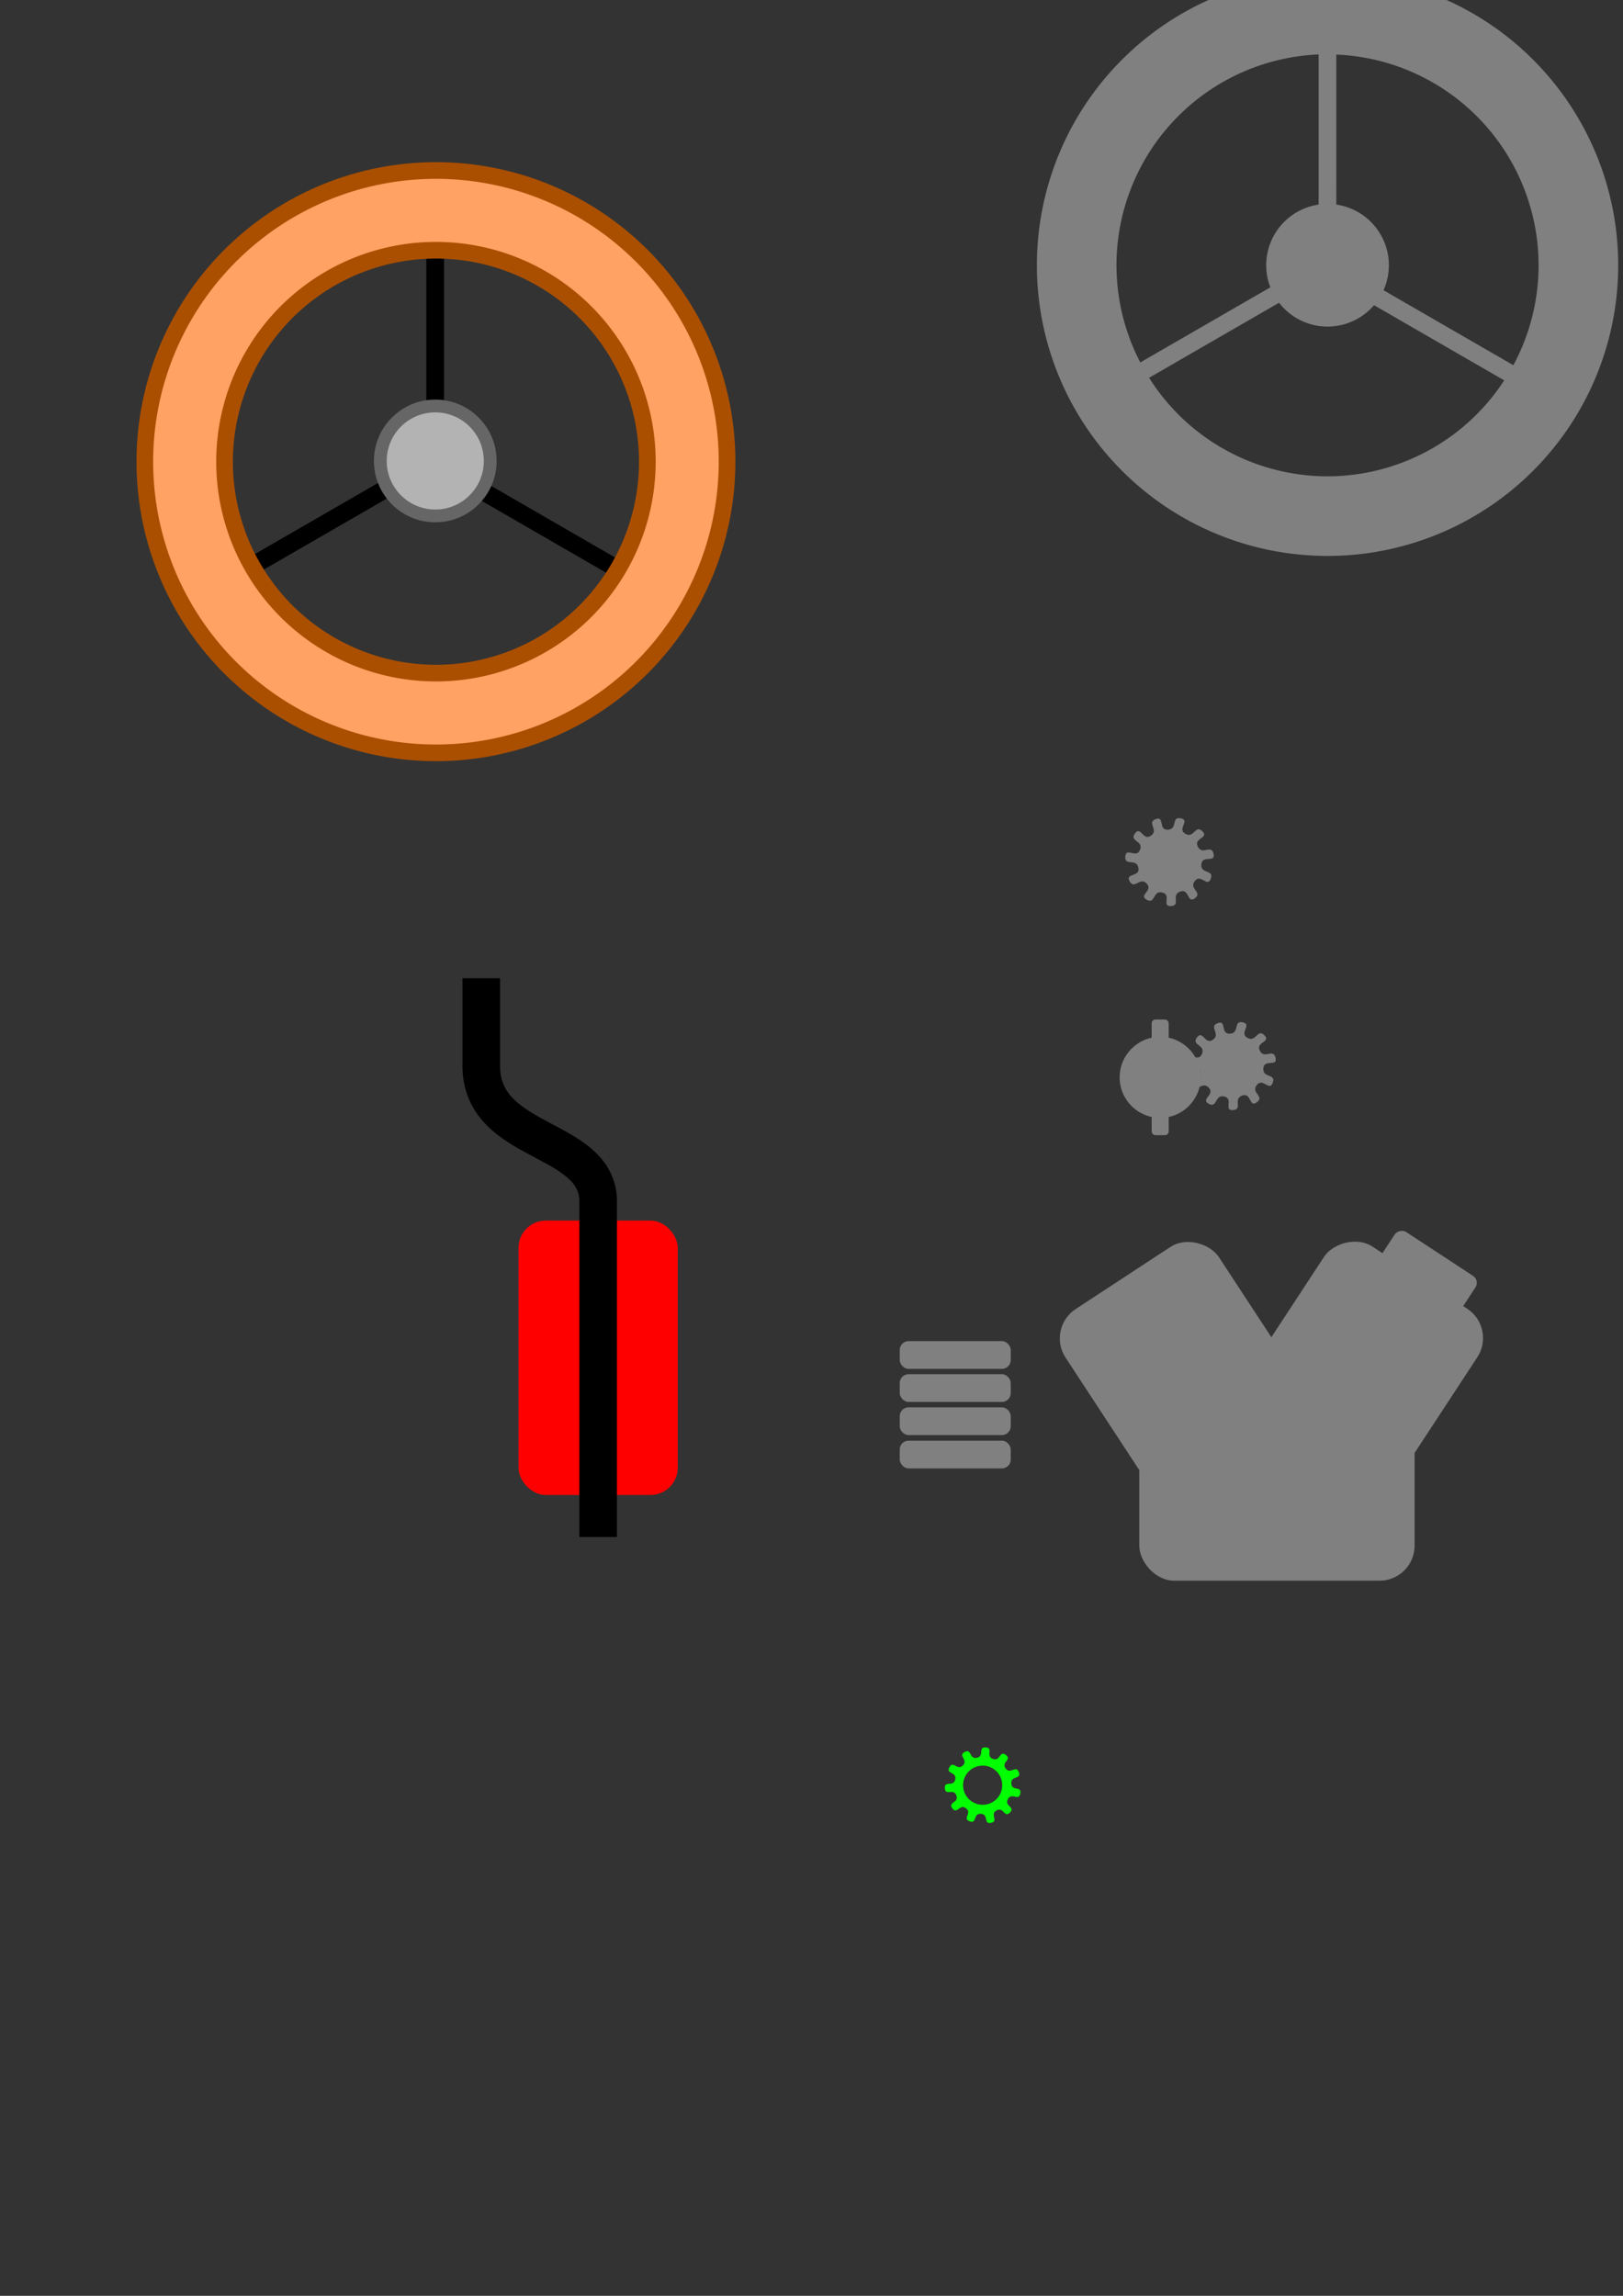 <?xml version="1.0" encoding="UTF-8" standalone="no"?>
<!-- Created with Inkscape (http://www.inkscape.org/) -->

<svg
   xmlns:dc="http://purl.org/dc/elements/1.1/"
   xmlns:cc="http://creativecommons.org/ns#"
   xmlns:rdf="http://www.w3.org/1999/02/22-rdf-syntax-ns#"
   xmlns:svg="http://www.w3.org/2000/svg"
   xmlns="http://www.w3.org/2000/svg"
   xmlns:sodipodi="http://sodipodi.sourceforge.net/DTD/sodipodi-0.dtd"
   xmlns:inkscape="http://www.inkscape.org/namespaces/inkscape"
   width="210mm"
   height="297mm"
   viewBox="0 0 210 297"
   version="1.1"
   id="svg8"
   inkscape:version="0.92.1 r15371"
   sodipodi:docname="part_icons.svg">
  <rect x="0" y="0" width="210" height="297" fill="#333333" stroke="none"/>
  <defs
     id="defs2" />
  <sodipodi:namedview
     id="base"
     pagecolor="#ffffff"
     bordercolor="#666666"
     borderopacity="1.0"
     inkscape:pageopacity="0.0"
     inkscape:pageshadow="2"
     inkscape:zoom="0.72305135"
     inkscape:cx="1382.3204"
     inkscape:cy="980.71801"
     inkscape:document-units="mm"
     inkscape:current-layer="layer1"
     showgrid="false"
     inkscape:window-width="1918"
     inkscape:window-height="1058"
     inkscape:window-x="0"
     inkscape:window-y="20"
     inkscape:window-maximized="1" />
  <g
     inkscape:label="Layer 1"
     inkscape:groupmode="layer"
     id="layer1">
    <rect
       inkscape:transform-center-y="8.721883"
       inkscape:transform-center-x="15.368425"
       y="-16.624"
       x="-80.867"
       height="35.435"
       width="2.29"
       id="rect4508"
       style="opacity:1;fill:#000000;fill-opacity:1;stroke:none;stroke-width:1.554;stroke-linecap:round;stroke-linejoin:round;stroke-miterlimit:4;stroke-dasharray:none;stroke-dashoffset:0;stroke-opacity:1"
       transform="rotate(-120)" />
    <rect
       transform="rotate(-120)"
       style="opacity:1;fill:#000000;fill-opacity:1;stroke:none;stroke-width:1.554;stroke-linecap:round;stroke-linejoin:round;stroke-miterlimit:4;stroke-dasharray:none;stroke-dashoffset:0;stroke-opacity:1"
       id="rect4510"
       width="2.29"
       height="35.435"
       x="-80.867"
       y="-16.624"
       inkscape:transform-center-x="15.368425"
       inkscape:transform-center-y="8.721883" />
    <rect
       inkscape:transform-center-y="8.9485003"
       inkscape:transform-center-x="-15.237582"
       y="-113.925"
       x="22.662"
       height="35.435"
       width="2.29"
       id="rect4512"
       style="opacity:1;fill:#000000;fill-opacity:1;stroke:none;stroke-width:1.554;stroke-linecap:round;stroke-linejoin:round;stroke-miterlimit:4;stroke-dasharray:none;stroke-dashoffset:0;stroke-opacity:1"
       transform="rotate(120)" />
    <rect
       style="opacity:1;fill:#000000;fill-opacity:1;stroke:none;stroke-width:1.554;stroke-linecap:round;stroke-linejoin:round;stroke-miterlimit:4;stroke-dasharray:none;stroke-dashoffset:0;stroke-opacity:1"
       id="rect4502"
       width="2.29"
       height="35.435"
       x="55.163"
       y="24.385"
       inkscape:transform-center-x="-0.13083825"
       inkscape:transform-center-y="-17.670387" />
    <path
       style="opacity:1;fill:#ffa263;fill-opacity:1;stroke:#aa4f00;stroke-width:8.134;stroke-linecap:round;stroke-linejoin:round;stroke-miterlimit:4;stroke-dasharray:none;stroke-dashoffset:0;stroke-opacity:1"
       d="M 212.857 83.234 A 142.143 142.143 0 0 0 70.715 225.377 A 142.143 142.143 0 0 0 212.857 367.52 A 142.143 142.143 0 0 0 355 225.377 A 142.143 142.143 0 0 0 212.857 83.234 z M 212.857 122.162 A 103.214 103.214 0 0 1 316.072 225.377 A 103.214 103.214 0 0 1 212.857 328.592 A 103.214 103.214 0 0 1 109.643 225.377 A 103.214 103.214 0 0 1 212.857 122.162 z "
       id="path4491"
       transform="scale(0.265)" />
    <circle
       style="opacity:1;fill:#666666;fill-opacity:1;stroke:none;stroke-width:2.152;stroke-linecap:round;stroke-linejoin:round;stroke-miterlimit:4;stroke-dasharray:none;stroke-dashoffset:0;stroke-opacity:1"
       id="path4498"
       cx="56.319"
       cy="59.631"
       r="7.938" />
    <circle
       r="6.284"
       cy="59.631"
       cx="56.319"
       id="circle4514"
       style="opacity:1;fill:#b3b3b3;fill-opacity:1;stroke:none;stroke-width:1.704;stroke-linecap:round;stroke-linejoin:round;stroke-miterlimit:4;stroke-dasharray:none;stroke-dashoffset:0;stroke-opacity:1" />
    <path
       style="opacity:1;fill:#808080;fill-opacity:1;stroke:none;stroke-width:1.554;stroke-linecap:round;stroke-linejoin:round;stroke-miterlimit:4;stroke-dasharray:none;stroke-dashoffset:0;stroke-opacity:1"
       d="M 171.77,-3.297 A 37.609,37.609 0 0 0 134.162,34.311 37.609,37.609 0 0 0 171.77,71.92 37.609,37.609 0 0 0 209.379,34.311 37.609,37.609 0 0 0 171.77,-3.297 Z M 170.615,7.043 V 26.466 a 7.937,7.937 0 0 0 -6.782,7.845 7.937,7.937 0 0 0 0.534,2.861 l -16.826,9.715 A 27.309,27.309 0 0 1 144.461,34.311 27.309,27.309 0 0 1 170.615,7.043 Z m 2.289,0.016 a 27.309,27.309 0 0 1 26.175,27.252 27.309,27.309 0 0 1 -3.266,12.934 l -16.801,-9.7 a 7.937,7.937 0 0 0 0.695,-3.234 7.937,7.937 0 0 0 -6.804,-7.846 z M 165.495,39.165 a 7.937,7.937 0 0 0 6.275,3.084 7.937,7.937 0 0 0 6.017,-2.767 l 16.843,9.724 A 27.309,27.309 0 0 1 171.77,61.62 27.309,27.309 0 0 1 148.68,48.874 Z"
       id="rect4558"
       inkscape:connector-curvature="0" />
    <path
       style="opacity:1;fill:#808080;fill-opacity:1;stroke:none;stroke-width:2.247;stroke-linecap:round;stroke-linejoin:round;stroke-miterlimit:4;stroke-dasharray:none;stroke-dashoffset:0;stroke-opacity:1"
       d="M 249.868,-0.635 A 36.564,36.564 0 0 0 213.304,35.929 36.564,36.564 0 0 0 249.868,72.493 36.564,36.564 0 0 0 286.432,35.929 36.564,36.564 0 0 0 249.868,-0.635 Z m 1.535,19.754 a 16.886,16.886 0 0 1 2.768,0.502 l -2.768,7.605 z m -3.069,0.007 v 8.1 l -2.772,-7.616 a 16.886,16.886 0 0 1 2.772,-0.484 z m -5.653,1.542 2.769,7.609 -5.204,-6.201 a 16.886,16.886 0 0 1 2.434,-1.407 z m 14.373,0.002 a 16.886,16.886 0 0 1 2.444,1.394 l -5.212,6.211 z m 4.793,3.369 a 16.886,16.886 0 0 1 1.799,2.163 l -7.009,4.047 z m -23.956,0.003 5.208,6.206 -7.019,-4.052 a 16.886,16.886 0 0 1 1.811,-2.154 z m -3.338,4.816 7.012,4.048 -7.972,-1.406 a 16.886,16.886 0 0 1 0.961,-2.642 z m 30.628,8.71e-4 a 16.886,16.886 0 0 1 0.977,2.639 l -7.987,1.409 z m 1.505,5.662 a 16.886,16.886 0 0 1 0.068,1.407 16.886,16.886 0 0 1 -0.07,1.407 l -7.979,-1.407 z m -33.634,4.45e-4 7.979,1.407 -7.981,1.408 a 16.886,16.886 0 0 1 -0.068,-1.408 16.886,16.886 0 0 1 0.07,-1.407 z m 25.119,4.429 7.973,1.406 a 16.886,16.886 0 0 1 -0.961,2.642 z m -16.607,4.45e-4 -7.01,4.047 a 16.886,16.886 0 0 1 -0.977,-2.639 z m 1.535,2.657 -5.211,6.21 a 16.886,16.886 0 0 1 -1.799,-2.163 z m 13.538,0 7.018,4.052 a 16.886,16.886 0 0 1 -1.811,2.154 z m -11.187,1.973 -2.768,7.605 a 16.886,16.886 0 0 1 -2.444,-1.394 z m 8.837,0 5.203,6.201 a 16.886,16.886 0 0 1 -2.434,1.407 z m -2.884,1.048 2.772,7.618 a 16.886,16.886 0 0 1 -2.772,0.484 z m -3.069,0.002 v 8.107 a 16.886,16.886 0 0 1 -2.768,-0.502 z"
       id="path4573"
       inkscape:connector-curvature="0" />
    <rect
       style="opacity:1;fill:#ff0000;fill-opacity:1;stroke:none;stroke-width:2.064;stroke-linecap:round;stroke-linejoin:round;stroke-miterlimit:4;stroke-dasharray:none;stroke-dashoffset:0;stroke-opacity:1"
       id="rect4598"
       width="20.6"
       height="35.495"
       x="67.091"
       y="157.905"
       ry="3.52" />
    <path
       style="fill:none;stroke:#000000;stroke-width:4.865;stroke-linecap:butt;stroke-linejoin:miter;stroke-miterlimit:4;stroke-dasharray:none;stroke-opacity:1"
       d="M 62.274,126.549 V 138.25 c 0.374,9.845 14.658,8.688 15.122,16.84 v 43.751"
       id="path4600"
       inkscape:connector-curvature="0"
       sodipodi:nodetypes="cccc" />
    <path
       style="opacity:1;fill:#808080;fill-opacity:1;stroke:none;stroke-width:2.678;stroke-linecap:round;stroke-linejoin:round;stroke-miterlimit:4;stroke-dasharray:none;stroke-dashoffset:0;stroke-opacity:1"
       d="M 294.313,-5.641 V 9.603 l 0.003,0.058 c 0.15,3.958 1.86,7.175 4.103,9.425 2.243,2.25 4.904,3.695 7.332,4.99 2.428,1.295 4.64,2.454 6.052,3.647 1.406,1.188 2.029,2.123 2.131,3.832 v 3.49 h -5.647 c -2.531,0 -4.568,2.037 -4.568,4.568 v 36.923 c 0,2.531 2.037,4.568 4.568,4.568 h 5.647 v 7.062 h 6.313 v -7.062 h 5.634 c 2.531,0 4.568,-2.037 4.568,-4.568 V 39.614 c 0,-2.531 -2.037,-4.568 -4.568,-4.568 h -5.634 v -3.741 l -0.005,-0.091 c -0.203,-3.566 -2.119,-6.411 -4.367,-8.31 -2.248,-1.899 -4.813,-3.148 -7.155,-4.398 -2.342,-1.249 -4.443,-2.483 -5.831,-3.875 -1.385,-1.389 -2.168,-2.775 -2.263,-5.195 V -5.641 Z"
       id="rect4602"
       inkscape:connector-curvature="0" />
    <rect
       style="opacity:1;fill:#808080;fill-opacity:1;stroke:none;stroke-width:4.865;stroke-linecap:round;stroke-linejoin:round;stroke-miterlimit:4;stroke-dasharray:none;stroke-dashoffset:0;stroke-opacity:1"
       id="rect4609"
       width="35.624"
       height="23.529"
       x="147.411"
       y="180.961"
       ry="4.536" />
    <rect
       style="opacity:1;fill:#808080;fill-opacity:1;stroke:none;stroke-width:4.865;stroke-linecap:round;stroke-linejoin:round;stroke-miterlimit:4;stroke-dasharray:none;stroke-dashoffset:0;stroke-opacity:1"
       id="rect4611"
       width="23.718"
       height="29.577"
       x="19.056"
       y="217.928"
       ry="4.536"
       transform="rotate(-33.237)" />
    <rect
       transform="matrix(-0.836,-0.548,-0.548,0.836,0,0)"
       ry="4.536"
       y="37.534"
       x="-256.225"
       height="29.577"
       width="23.718"
       id="rect4613"
       style="opacity:1;fill:#808080;fill-opacity:1;stroke:none;stroke-width:4.865;stroke-linecap:round;stroke-linejoin:round;stroke-miterlimit:4;stroke-dasharray:none;stroke-dashoffset:0;stroke-opacity:1" />
    <rect
       style="opacity:1;fill:#808080;fill-opacity:1;stroke:none;stroke-width:4.865;stroke-linecap:round;stroke-linejoin:round;stroke-miterlimit:4;stroke-dasharray:none;stroke-dashoffset:0;stroke-opacity:1"
       id="rect4617"
       width="12.496"
       height="25.977"
       x="-251.067"
       y="33.564"
       ry="1.078"
       transform="matrix(-0.836,-0.548,-0.548,0.836,0,0)" />
    <rect
       style="opacity:1;fill:#808080;fill-opacity:1;stroke:none;stroke-width:4.865;stroke-linecap:round;stroke-linejoin:round;stroke-miterlimit:4;stroke-dasharray:none;stroke-dashoffset:0;stroke-opacity:1"
       id="rect4619"
       width="14.363"
       height="3.591"
       x="116.417"
       y="173.496"
       ry="1.145" />
    <rect
       ry="1.145"
       y="177.773"
       x="116.417"
       height="3.591"
       width="14.363"
       id="rect4621"
       style="opacity:1;fill:#808080;fill-opacity:1;stroke:none;stroke-width:4.865;stroke-linecap:round;stroke-linejoin:round;stroke-miterlimit:4;stroke-dasharray:none;stroke-dashoffset:0;stroke-opacity:1" />
    <rect
       style="opacity:1;fill:#808080;fill-opacity:1;stroke:none;stroke-width:4.865;stroke-linecap:round;stroke-linejoin:round;stroke-miterlimit:4;stroke-dasharray:none;stroke-dashoffset:0;stroke-opacity:1"
       id="rect4623"
       width="14.363"
       height="3.591"
       x="116.417"
       y="182.061"
       ry="1.145" />
    <rect
       ry="1.145"
       y="186.371"
       x="116.417"
       height="3.591"
       width="14.363"
       id="rect4625"
       style="opacity:1;fill:#808080;fill-opacity:1;stroke:none;stroke-width:4.865;stroke-linecap:round;stroke-linejoin:round;stroke-miterlimit:4;stroke-dasharray:none;stroke-dashoffset:0;stroke-opacity:1" />
    <g
       id="g4719"
       transform="matrix(2.534,0,0,2.534,-10.976,-539.698)">
      <rect
         transform="rotate(-30.993)"
         style="opacity:1;fill:#808080;fill-opacity:1;stroke:none;stroke-width:4.865;stroke-linecap:round;stroke-linejoin:round;stroke-miterlimit:4;stroke-dasharray:none;stroke-dashoffset:0;stroke-opacity:1"
         id="rect4635"
         width="14.363"
         height="3.591"
         x="2.791"
         y="261.204"
         ry="1.145" />
      <rect
         transform="rotate(-30.993)"
         ry="1.145"
         y="265.48"
         x="2.791"
         height="3.591"
         width="14.363"
         id="rect4637"
         style="opacity:1;fill:#808080;fill-opacity:1;stroke:none;stroke-width:4.865;stroke-linecap:round;stroke-linejoin:round;stroke-miterlimit:4;stroke-dasharray:none;stroke-dashoffset:0;stroke-opacity:1" />
      <path
         id="rect4639"
         transform="scale(0.265)"
         d="m 580.387,842.252 c -1.219,-0.016 -2.419,0.174 -3.488,0.619 l -39.117,23.496 c -2.073,2.659 -2.012,6.002 -2.035,9.273 v 29.66 c 0,5.155 4.15,9.305 9.305,9.305 h 70.576 c 5.155,0 9.305,-4.15 9.305,-9.305 v -29.66 c -0.114,-3.284 0.807,-7.585 -1.82,-9.273 l -39.117,-23.496 c -1.15,-0.382 -2.388,-0.603 -3.607,-0.619 z M 567.221,866.029 c 2.722,0.225 0.018,4.009 3.451,4.727 3.662,0.765 2.327,-4.462 5.625,-2.695 3.298,1.766 -1.794,3.552 0.873,6.176 2.667,2.624 4.37,-2.496 6.189,0.773 1.82,3.269 -3.429,2.017 -2.604,5.666 0.825,3.65 5.024,0.262 4.787,3.996 -0.237,3.734 -3.975,-0.157 -5.254,3.359 -1.279,3.516 4.085,2.936 1.867,5.949 -2.218,3.016 -3.257,-2.276 -6.234,-0.01 -2.977,2.267 1.848,4.678 -1.646,6.014 -3.495,1.336 -1.509,-3.68 -5.238,-3.383 -3.73,0.297 -0.974,4.936 -4.637,4.17 -3.662,-0.765 0.72,-3.911 -2.578,-5.678 -3.298,-1.766 -3.489,3.626 -6.156,1.002 -2.667,-2.624 2.722,-2.903 0.902,-6.172 -1.82,-3.269 -4.896,1.165 -5.721,-2.484 -0.825,-3.65 3.857,-0.969 4.094,-4.703 0.236,-3.734 -4.746,-1.667 -3.467,-5.184 1.279,-3.516 3.77,1.269 5.988,-1.744 2.218,-3.013 -3.094,-3.968 -0.117,-6.234 2.977,-2.267 2.486,3.106 5.98,1.77 3.495,-1.336 -0.456,-5.009 3.273,-5.307 v -0.002 c 0.233,-0.019 0.44,-0.021 0.621,-0.006 z m 1.061,8.414 a 9.013,9.013 0 0 0 -1.799,0.092 9.013,9.013 0 0 0 -7.555,10.266 9.013,9.013 0 0 0 10.266,7.557 9.013,9.013 0 0 0 7.557,-10.266 9.013,9.013 0 0 0 -8.469,-7.648 z m 31.18,2.662 c 0.13,7.8e-4 0.275,0.015 0.439,0.043 2.627,0.446 -0.409,2.803 1.986,3.971 2.395,1.168 2.385,-2.674 4.354,-0.879 1.969,1.795 -1.858,2.139 -0.475,4.416 1.383,2.277 3.451,-0.962 4.137,1.613 0.686,2.575 -2.719,0.795 -2.787,3.459 -0.068,2.664 3.423,1.057 2.607,3.594 -0.815,2.537 -2.716,-0.802 -4.213,1.402 -1.497,2.204 2.307,2.74 0.25,4.434 -2.057,1.694 -1.852,-2.143 -4.303,-1.098 -2.451,1.045 0.459,3.553 -2.188,3.865 -2.646,0.312 -0.398,-2.804 -3.025,-3.25 -2.627,-0.446 -1.533,3.236 -3.928,2.068 -2.395,-1.168 1.18,-2.574 -0.789,-4.369 -1.969,-1.795 -3.041,1.893 -4.424,-0.385 -1.383,-2.277 2.385,-1.527 1.699,-4.102 -0.686,-2.575 -3.583,-0.051 -3.516,-2.715 0.068,-2.664 2.833,0.005 3.648,-2.531 0.815,-2.537 -2.985,-1.981 -1.488,-4.186 1.497,-2.204 2.38,1.535 4.438,-0.158 2.057,-1.693 -1.443,-3.279 1.008,-4.324 2.451,-1.045 1.174,2.578 3.82,2.266 2.481,-0.293 0.803,-3.146 2.748,-3.135 z m -1.58,5.861 a 6.419,6.419 0 0 0 -6.555,5.797 6.419,6.419 0 0 0 5.77,7.01 6.419,6.419 0 0 0 7.008,-5.77 6.419,6.419 0 0 0 -5.768,-7.008 6.419,6.419 0 0 0 -0.455,-0.029 z"
         style="opacity:1;fill:#808080;fill-opacity:1;stroke:none;stroke-width:18.387;stroke-linecap:round;stroke-linejoin:round;stroke-miterlimit:4;stroke-dasharray:none;stroke-dashoffset:0;stroke-opacity:1"
         inkscape:connector-curvature="0" />
      <rect
         ry="1.145"
         y="103.04"
         x="-260.509"
         height="3.591"
         width="14.363"
         id="rect4643"
         style="opacity:1;fill:#808080;fill-opacity:1;stroke:none;stroke-width:4.865;stroke-linecap:round;stroke-linejoin:round;stroke-miterlimit:4;stroke-dasharray:none;stroke-dashoffset:0;stroke-opacity:1"
         transform="matrix(-0.857,-0.515,-0.515,0.857,0,0)" />
      <rect
         style="opacity:1;fill:#808080;fill-opacity:1;stroke:none;stroke-width:4.865;stroke-linecap:round;stroke-linejoin:round;stroke-miterlimit:4;stroke-dasharray:none;stroke-dashoffset:0;stroke-opacity:1"
         id="rect4645"
         width="14.363"
         height="3.591"
         x="-260.509"
         y="107.316"
         ry="1.145"
         transform="matrix(-0.857,-0.515,-0.515,0.857,0,0)" />
    </g>
    <circle
       style="opacity:1;fill:#808080;fill-opacity:1;stroke:none;stroke-width:4.865;stroke-linecap:round;stroke-linejoin:round;stroke-miterlimit:4;stroke-dasharray:none;stroke-dashoffset:0;stroke-opacity:1"
       id="path4660"
       cx="150.115"
       cy="139.373"
       r="5.244" />
    <rect
       style="opacity:1;fill:#808080;fill-opacity:1;stroke:none;stroke-width:3.458;stroke-linecap:round;stroke-linejoin:round;stroke-miterlimit:4;stroke-dasharray:none;stroke-dashoffset:0;stroke-opacity:1"
       id="rect4675"
       width="2.205"
       height="14.967"
       x="149.013"
       y="131.89"
       ry="0.485" />
    <path
       sodipodi:type="star"
       style="opacity:1;fill:#808080;fill-opacity:1;stroke:none;stroke-width:4.865;stroke-linecap:round;stroke-linejoin:round;stroke-miterlimit:4;stroke-dasharray:none;stroke-dashoffset:0;stroke-opacity:1"
       id="path4695"
       sodipodi:sides="11"
       sodipodi:cx="159.35947"
       sodipodi:cy="137.841"
       sodipodi:r1="4.1217132"
       sodipodi:r2="5.7702093"
       sodipodi:arg1="0.081795034"
       sodipodi:arg2="0.40024773"
       inkscape:flatsided="false"
       inkscape:rounded="0.6"
       inkscape:randomized="0"
       d="m 163.467,138.178 c -0.155,1.347 1.693,0.646 1.206,1.912 -0.443,1.151 -1.259,-0.699 -2.04,0.256 -0.859,1.05 1.075,1.459 -0.019,2.26 -0.995,0.729 -0.681,-1.269 -1.855,-0.888 -1.29,0.419 0.116,1.809 -1.238,1.891 -1.232,0.075 0.113,-1.436 -1.08,-1.75 -1.312,-0.345 -0.88,1.584 -2.064,0.922 -1.077,-0.603 0.871,-1.147 0.037,-2.056 -0.917,-1 -1.597,0.857 -2.235,-0.34 -0.58,-1.089 1.353,-0.494 1.143,-1.71 -0.231,-1.336 -1.807,-0.143 -1.696,-1.494 0.101,-1.23 1.405,0.316 1.886,-0.82 0.528,-1.249 -1.443,-1.097 -0.619,-2.174 0.75,-0.98 1.011,1.025 2.03,0.329 1.12,-0.765 -0.621,-1.703 0.655,-2.163 1.16,-0.419 0.296,1.409 1.53,1.374 1.356,-0.038 0.398,-1.768 1.72,-1.466 1.203,0.275 -0.513,1.346 0.544,1.983 1.161,0.701 1.291,-1.272 2.24,-0.303 0.863,0.881 -1.159,0.855 -0.615,1.962 0.598,1.217 1.774,-0.372 2.048,0.956 0.25,1.208 -1.437,0.093 -1.578,1.318 z"
       inkscape:transform-center-x="0.2240314"
       inkscape:transform-center-y="-0.35381479" />
    <path
       style="opacity:1;fill:#00ff00;fill-opacity:1;stroke:none;stroke-width:2.654;stroke-linecap:round;stroke-linejoin:round;stroke-miterlimit:4;stroke-dasharray:none;stroke-dashoffset:0;stroke-opacity:1"
       d="m 127.539,226.057 c -1.049,-0.075 -0.106,1.113 -1.134,1.336 -1.027,0.224 -0.664,-1.248 -1.587,-0.745 -0.923,0.504 0.512,0.994 -0.231,1.737 -0.744,0.744 -1.233,-0.691 -1.737,0.231 -0.504,0.923 0.968,0.559 0.744,1.587 -0.224,1.027 -1.411,0.085 -1.336,1.134 0.075,1.049 1.117,-0.053 1.484,0.932 0.367,0.985 -1.142,0.834 -0.511,1.676 0.63,0.842 0.911,-0.648 1.753,-0.018 0.842,0.63 -0.509,1.319 0.476,1.686 0.985,0.367 0.416,-1.038 1.465,-0.963 1.049,0.075 0.285,1.385 1.312,1.161 1.027,-0.224 -0.211,-1.098 0.712,-1.602 0.923,-0.504 0.988,1.011 1.732,0.267 0.744,-0.744 -0.771,-0.809 -0.267,-1.732 0.504,-0.923 1.378,0.316 1.602,-0.711 0.224,-1.027 -1.086,-0.264 -1.161,-1.313 -0.075,-1.049 1.33,-0.479 0.963,-1.464 -0.367,-0.985 -1.057,0.365 -1.687,-0.476 -0.63,-0.842 0.86,-1.122 0.018,-1.752 -0.842,-0.63 -0.691,0.879 -1.677,0.511 -0.985,-0.367 0.117,-1.409 -0.932,-1.484 z m -0.392,2.356 a 2.533,2.533 0 0 1 2.533,2.533 2.533,2.533 0 0 1 -2.533,2.533 2.533,2.533 0 0 1 -2.533,-2.533 2.533,2.533 0 0 1 2.533,-2.533 z"
       id="path4697"
       inkscape:connector-curvature="0" />
    <path
       style="opacity:1;fill:#808080;fill-opacity:1;stroke:#ffffff;stroke-width:1.649;stroke-linecap:round;stroke-linejoin:round;stroke-miterlimit:4;stroke-dasharray:none;stroke-dashoffset:0;stroke-opacity:1"
       d="m 369.951,137.37 c 9.796,2.406 12.302,2.683 18.493,11.813 0.387,0.57 0.535,1.029 0.42,1.708 l -1.522,8.962 c -0.115,0.679 -1.28,0.959 -1.708,0.42 -6.595,-8.306 -15.239,-12.87 -25.106,-15.204 -0.671,-0.159 -0.988,-1.319 -0.42,-1.708 L 368.242,137.79 c 0.569,-0.389 1.039,-0.584 1.708,-0.42 z"
       id="rect4733"
       inkscape:connector-curvature="0"
       sodipodi:nodetypes="sssssssss" />
    <path
       sodipodi:nodetypes="sssssssss"
       inkscape:connector-curvature="0"
       id="path4736"
       d="m 377.84,156.659 c 6.519,1.601 8.607,1.527 12.727,7.602 0.257,0.38 0.377,0.689 0.279,1.137 l -1.653,7.565 c -0.098,0.448 -0.852,0.638 -1.137,0.279 -4.389,-5.528 -10.142,-8.565 -16.708,-10.118 -0.446,-0.106 -0.621,-0.831 -0.279,-1.137 l 5.634,-5.05 c 0.342,-0.306 0.692,-0.389 1.137,-0.279 z"
       style="opacity:1;fill:#808080;fill-opacity:1;stroke:#ffffff;stroke-width:1.097;stroke-linecap:round;stroke-linejoin:round;stroke-miterlimit:4;stroke-dasharray:none;stroke-dashoffset:0;stroke-opacity:1" />
    <g
       id="g4753"
       transform="translate(27.444,45.375)">
      <path
         inkscape:connector-curvature="0"
         id="path4723"
         d="m 285.818,119.38 a 24.689,24.689 0 0 0 -24.016,24.655 24.689,24.689 0 0 0 24.688,24.688 24.689,24.689 0 0 0 24.689,-24.688 24.689,24.689 0 0 0 -1.783,-9.16 l -3.449,0.641 c -1.131,0.246 -2.334,0.285 -3.582,-0.805 v 0.002 c -4.255,-3.691 -8.113,-7.626 -14.486,-9.277 l -0.029,-0.008 -0.027,-0.014 c -0.735,-0.365 -1.262,-0.748 -1.608,-1.224 -0.346,-0.477 -0.493,-1.035 -0.5,-1.68 v -0.008 z m 0.673,15.492 a 9.164,9.164 0 0 1 9.164,9.164 9.164,9.164 0 0 1 -9.164,9.164 9.164,9.164 0 0 1 -9.164,-9.164 9.164,9.164 0 0 1 9.164,-9.164 z m 0,2.005 a 7.158,7.158 0 0 0 -7.158,7.159 7.158,7.158 0 0 0 7.158,7.158 7.158,7.158 0 0 0 7.159,-7.158 7.158,7.158 0 0 0 -7.159,-7.159 z"
         style="opacity:1;fill:#808080;fill-opacity:1;stroke:none;stroke-width:2.14;stroke-linecap:round;stroke-linejoin:round;stroke-miterlimit:4;stroke-dasharray:none;stroke-dashoffset:0;stroke-opacity:1" />
      <path
         sodipodi:nodetypes="ccccccccccccccccccccccccc"
         inkscape:transform-center-y="-20.085092"
         inkscape:transform-center-x="-14.272009"
         inkscape:connector-curvature="0"
         id="path4738"
         d="m 291.197,112.264 c -0.035,0.218 -1.317,7.859 -1.36,8.48 -0.051,0.523 -0.122,0.841 0.398,1.013 5.94,1.781 11.889,6.004 14.751,10.033 0.311,0.445 0.368,0.543 0.796,0.484 3.844,-0.526 6.916,-0.51 9.377,-2.996 -2.739,-6.343 -18.3,-17.192 -23.963,-17.014 z m -4.106,2.942 c -0.176,0.079 -0.191,0.36 -0.215,1.076 l -0.192,5.905 c 0.014,1.208 0.522,1.94 1.944,2.646 6.455,1.672 10.363,5.658 14.606,9.339 1.181,1.03 2.226,0.979 3.328,0.739 l 8.113,-1.508 c 1.38,-0.209 1.312,-0.485 0.682,-1.293 -0.539,-0.708 -1.756,-0.317 -2.684,0.051 -0.978,0.382 -4.894,1.134 -5.088,1.158 -0.194,0.025 -2.381,0.056 -2.766,-0.005 -3.208,-4.129 -10.141,-9.13 -16.027,-10.697 -0.234,-0.219 -0.092,-0.813 -0.092,-0.813 0,0 0.392,-2.745 0.704,-4.989 0.286,-1.361 0.058,-1.274 -1.134,-1.469 -0.666,-0.093 -1.003,-0.217 -1.179,-0.139 z"
         style="fill:#808080;fill-opacity:1;stroke:none;stroke-width:0.586;stroke-linecap:butt;stroke-linejoin:miter;stroke-miterlimit:4;stroke-dasharray:none;stroke-opacity:1" />
    </g>
    <g
       id="g4759"
       transform="matrix(1.325,0,0,1.325,77.076,-149.425)">
      <path
         style="opacity:1;fill:#808080;fill-opacity:1;stroke:none;stroke-width:2.14;stroke-linecap:round;stroke-linejoin:round;stroke-miterlimit:4;stroke-dasharray:none;stroke-dashoffset:0;stroke-opacity:1"
         d="m 285.818,119.38 a 24.689,24.689 0 0 0 -24.016,24.655 24.689,24.689 0 0 0 24.688,24.688 24.689,24.689 0 0 0 24.689,-24.688 24.689,24.689 0 0 0 -1.783,-9.16 l -3.449,0.641 c -1.131,0.246 -2.334,0.285 -3.582,-0.805 v 0.002 c -4.255,-3.691 -8.113,-7.626 -14.486,-9.277 l -0.029,-0.008 -0.027,-0.014 c -0.735,-0.365 -1.262,-0.748 -1.608,-1.224 -0.346,-0.477 -0.493,-1.035 -0.5,-1.68 v -0.008 z m 0.673,15.492 a 9.164,9.164 0 0 1 9.164,9.164 9.164,9.164 0 0 1 -9.164,9.164 9.164,9.164 0 0 1 -9.164,-9.164 9.164,9.164 0 0 1 9.164,-9.164 z m 0,2.005 a 7.158,7.158 0 0 0 -7.158,7.159 7.158,7.158 0 0 0 7.158,7.158 7.158,7.158 0 0 0 7.159,-7.158 7.158,7.158 0 0 0 -7.159,-7.159 z"
         id="path4755"
         inkscape:connector-curvature="0" />
      <path
         style="fill:#808080;fill-opacity:1;stroke:none;stroke-width:0.586;stroke-linecap:butt;stroke-linejoin:miter;stroke-miterlimit:4;stroke-dasharray:none;stroke-opacity:1"
         d="m 291.197,112.264 c -0.035,0.218 -1.317,7.859 -1.36,8.48 -0.051,0.523 -0.122,0.841 0.398,1.013 5.94,1.781 11.889,6.004 14.751,10.033 0.311,0.445 0.368,0.543 0.796,0.484 3.844,-0.526 6.916,-0.51 9.377,-2.996 -2.739,-6.343 -18.3,-17.192 -23.963,-17.014 z m -4.106,2.942 c -0.176,0.079 -0.191,0.36 -0.215,1.076 l -0.192,5.905 c 0.014,1.208 0.522,1.94 1.944,2.646 6.455,1.672 10.363,5.658 14.606,9.339 1.181,1.03 2.226,0.979 3.328,0.739 l 8.113,-1.508 c 1.38,-0.209 1.312,-0.485 0.682,-1.293 -0.539,-0.708 -1.756,-0.317 -2.684,0.051 -0.978,0.382 -4.894,1.134 -5.088,1.158 -0.194,0.025 -2.381,0.056 -2.766,-0.005 -3.208,-4.129 -10.141,-9.13 -16.027,-10.697 -0.234,-0.219 -0.092,-0.813 -0.092,-0.813 0,0 0.392,-2.745 0.704,-4.989 0.286,-1.361 0.058,-1.274 -1.134,-1.469 -0.666,-0.093 -1.003,-0.217 -1.179,-0.139 z"
         id="path4757"
         inkscape:connector-curvature="0"
         inkscape:transform-center-x="-14.272009"
         inkscape:transform-center-y="-20.085092"
         sodipodi:nodetypes="ccccccccccccccccccccccccc" />
    </g>
    <path
       inkscape:transform-center-y="-0.35381479"
       inkscape:transform-center-x="0.2240314"
       d="m 155.446,111.785 c -0.155,1.347 1.693,0.646 1.206,1.912 -0.443,1.151 -1.259,-0.699 -2.04,0.256 -0.859,1.05 1.075,1.459 -0.019,2.26 -0.995,0.729 -0.681,-1.269 -1.855,-0.888 -1.29,0.419 0.116,1.809 -1.238,1.891 -1.232,0.075 0.113,-1.436 -1.08,-1.75 -1.312,-0.345 -0.88,1.584 -2.064,0.922 -1.077,-0.603 0.871,-1.147 0.037,-2.056 -0.917,-1 -1.597,0.857 -2.235,-0.34 -0.58,-1.089 1.353,-0.494 1.143,-1.71 -0.231,-1.336 -1.807,-0.143 -1.696,-1.494 0.101,-1.23 1.405,0.316 1.886,-0.82 0.528,-1.249 -1.443,-1.097 -0.619,-2.174 0.75,-0.98 1.011,1.025 2.03,0.329 1.12,-0.765 -0.621,-1.703 0.655,-2.163 1.16,-0.419 0.296,1.409 1.53,1.374 1.356,-0.038 0.398,-1.768 1.72,-1.466 1.203,0.275 -0.513,1.346 0.544,1.983 1.161,0.701 1.291,-1.272 2.24,-0.303 0.863,0.881 -1.159,0.855 -0.615,1.962 0.598,1.217 1.774,-0.372 2.048,0.956 0.25,1.208 -1.437,0.093 -1.578,1.318 z"
       inkscape:randomized="0"
       inkscape:rounded="0.6"
       inkscape:flatsided="false"
       sodipodi:arg2="0.40024773"
       sodipodi:arg1="0.081795034"
       sodipodi:r2="5.7702093"
       sodipodi:r1="4.1217132"
       sodipodi:cy="111.44863"
       sodipodi:cx="151.33825"
       sodipodi:sides="11"
       id="path4761"
       style="opacity:1;fill:#808080;fill-opacity:1;stroke:none;stroke-width:4.865;stroke-linecap:round;stroke-linejoin:round;stroke-miterlimit:4;stroke-dasharray:none;stroke-dashoffset:0;stroke-opacity:1"
       sodipodi:type="star" />
    <path
       style="opacity:1;fill:#808080;fill-opacity:1;stroke:none;stroke-width:0.66;stroke-linecap:round;stroke-linejoin:round;stroke-miterlimit:4;stroke-dasharray:none;stroke-dashoffset:0;stroke-opacity:1"
       d="m 532.889,-2.139 c -0.466,0.008 -0.9,0.045 -1.283,0.111 v 5.17e-4 c -0.204,0.035 -0.395,0.079 -0.567,0.132 l -3.846,1.166 c -3.044,1.042 -3.872,5.822 -2.631,7.859 7.165,6.633 6.612,6.174 8.502,9.844 0.668,1.298 1.9,1.934 3.335,1.665 l 0.179,-0.034 2.987,16.277 c -0.452,2.042 -1.513,4.698 -3.192,7.138 h -5.941 c -5.086,0 -9.181,4.095 -9.181,9.181 v 16.875 c 0,5.086 4.095,9.181 9.181,9.181 h 26.08 c 5.086,0 9.181,-4.094 9.181,-9.181 V 51.202 c 0,-5.086 -4.094,-9.181 -9.181,-9.181 h -7.065 c -2.246,-2.386 -4.431,-4.86 -5.948,-8.298 l -2.913,-15.869 1.817,-0.342 c 1.435,-0.269 1.953,-1.904 1.664,-3.335 L 541.57,1.812 c -0.531,-2.631 -5.416,-4.005 -8.68,-3.951 z m 11.301,49.489 c 0.07,-1.3e-4 0.144,0.002 0.222,0.008 2.519,0.18 -0.128,2.681 2.238,3.564 2.366,0.882 2.005,-2.741 4.026,-1.227 2.022,1.513 -1.557,2.187 -0.043,4.209 1.513,2.021 3.168,-1.222 4.05,1.144 0.882,2.366 -2.492,0.997 -2.312,3.516 0.18,2.519 3.325,0.685 2.788,3.152 -0.537,2.467 -2.636,-0.508 -3.846,1.708 -1.21,2.216 2.427,2.374 0.642,4.159 -1.786,1.786 -1.942,-1.852 -4.158,-0.642 -2.216,1.21 0.758,3.309 -1.709,3.846 -2.467,0.537 -0.633,-2.609 -3.152,-2.789 -2.519,-0.18 -1.151,3.194 -3.517,2.312 -2.366,-0.882 0.878,-2.537 -1.143,-4.05 -2.021,-1.513 -2.696,2.065 -4.209,0.043 -1.513,-2.021 2.11,-1.66 1.228,-4.026 -0.882,-2.366 -3.384,0.281 -3.564,-2.238 -0.18,-2.519 2.672,-0.255 3.209,-2.723 0.537,-2.467 -2.998,-1.594 -1.787,-3.81 1.21,-2.216 2.386,1.229 4.172,-0.556 1.785,-1.786 -1.661,-2.962 0.555,-4.172 2.216,-1.21 1.343,2.325 3.81,1.788 2.39,-0.52 0.341,-3.213 2.501,-3.217 z m -0.718,5.666 a 6.083,6.083 0 0 0 -6.083,6.083 6.083,6.083 0 0 0 6.083,6.083 6.083,6.083 0 0 0 6.083,-6.083 6.083,6.083 0 0 0 -6.083,-6.083 z"
       id="rect4769"
       inkscape:connector-curvature="0" />
  </g>
</svg>
